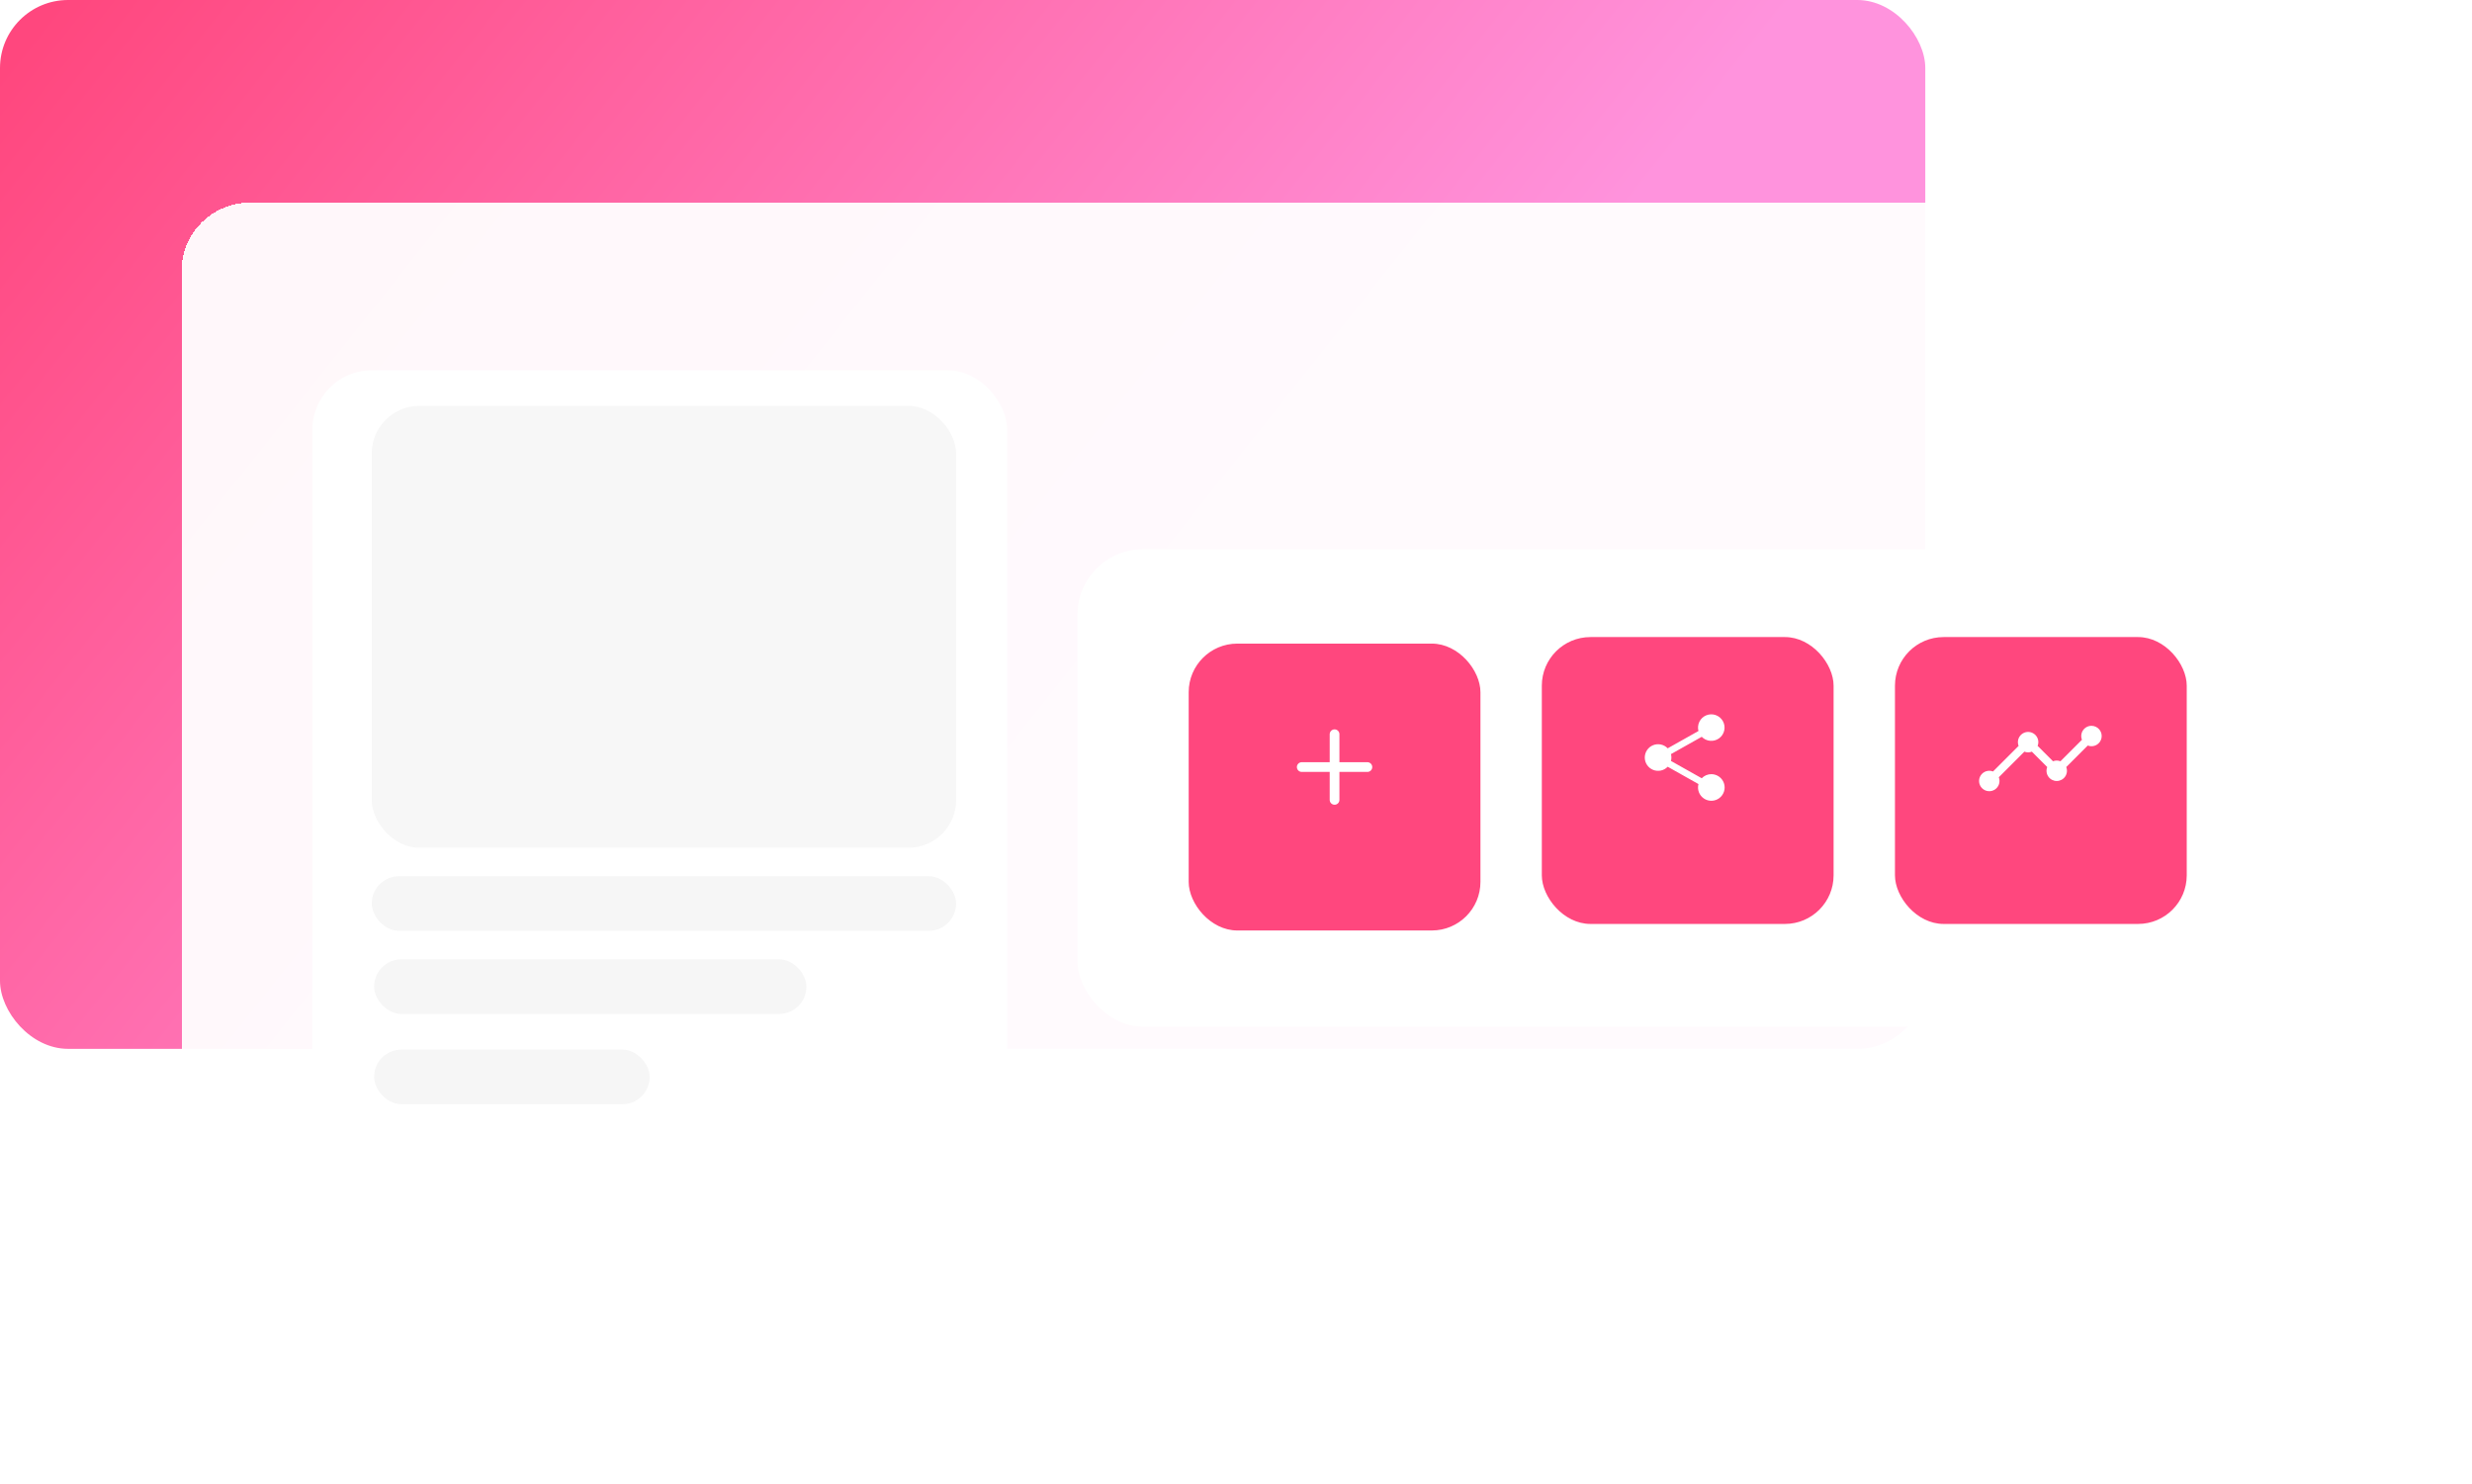 <svg width="378" height="227" viewBox="0 0 378 227" fill="none" xmlns="http://www.w3.org/2000/svg">
<rect width="294.4" height="160.4" rx="10.406" fill="url(#paint0_linear_1077_133)"/>
<g filter="url(#filter0_d_1077_133)">
<rect x="27.764" y="27" width="294.4" height="175.2" rx="10.406" fill="white" fill-opacity="0.95" shape-rendering="crispEdges"/>
</g>
<g filter="url(#filter1_d_1077_133)">
<rect x="47.764" y="53" width="106.243" height="124.404" rx="9.081" fill="white"/>
</g>
<rect x="56.844" y="62.081" width="89.353" height="67.56" rx="7.264" fill="#F7F7F7"/>
<rect x="56.844" y="133.999" width="89.353" height="8.354" rx="4.177" fill="#F6F6F6"/>
<rect x="57.208" y="146.712" width="66.107" height="8.354" rx="4.177" fill="#F6F6F6"/>
<rect x="57.208" y="160.514" width="42.134" height="8.354" rx="4.177" fill="#F6F6F6"/>
<g filter="url(#filter2_d_1077_133)">
<rect x="164.764" y="80" width="186" height="73" rx="10" fill="white"/>
</g>
<g filter="url(#filter3_d_1077_133)">
<rect x="181.764" y="95" width="44.615" height="43.872" rx="7.436" fill="#FF477E"/>
</g>
<path d="M204.072 112.288V122.327M209.091 117.308H199.053" stroke="white" stroke-width="1.487" stroke-linecap="round" stroke-linejoin="round"/>
<g filter="url(#filter4_d_1077_133)">
<rect x="235.764" y="94" width="44.615" height="43.872" rx="7.436" fill="#FF477E"/>
</g>
<path d="M261.684 118.394C261.41 118.394 261.139 118.449 260.887 118.557C260.634 118.665 260.407 118.822 260.217 119.021L255.511 116.373C255.602 116.03 255.602 115.67 255.511 115.328L260.217 112.68C260.56 113.035 261.021 113.253 261.513 113.294C262.005 113.334 262.494 113.193 262.89 112.898C263.286 112.603 263.561 112.174 263.663 111.691C263.765 111.208 263.687 110.704 263.444 110.274C263.202 109.845 262.811 109.518 262.344 109.356C261.878 109.193 261.369 109.207 260.912 109.393C260.455 109.579 260.081 109.926 259.861 110.368C259.641 110.81 259.59 111.317 259.717 111.794L255.011 114.442C254.73 114.149 254.368 113.946 253.971 113.861C253.574 113.775 253.16 113.811 252.783 113.962C252.406 114.114 252.084 114.374 251.856 114.711C251.629 115.047 251.507 115.444 251.507 115.85C251.507 116.256 251.629 116.653 251.856 116.99C252.084 117.326 252.406 117.587 252.783 117.738C253.16 117.89 253.574 117.925 253.971 117.84C254.368 117.754 254.73 117.552 255.011 117.259L259.717 119.907C259.608 120.318 259.63 120.752 259.781 121.15C259.931 121.547 260.203 121.888 260.556 122.123C260.91 122.359 261.329 122.478 261.754 122.463C262.178 122.449 262.588 122.301 262.925 122.042C263.262 121.783 263.509 121.425 263.632 121.018C263.755 120.611 263.748 120.176 263.611 119.774C263.474 119.372 263.215 119.022 262.869 118.775C262.523 118.527 262.109 118.394 261.684 118.394Z" fill="white"/>
<g filter="url(#filter5_d_1077_133)">
<rect x="289.764" y="94" width="44.615" height="43.872" rx="7.436" fill="#FF477E"/>
</g>
<path d="M319.812 111C319.558 111 319.307 111.062 319.082 111.181C318.858 111.3 318.665 111.472 318.522 111.682C318.378 111.892 318.289 112.134 318.26 112.387C318.232 112.64 318.265 112.896 318.358 113.133L315.07 116.421C314.704 116.276 314.296 116.276 313.929 116.421L311.579 114.07C311.672 113.833 311.706 113.577 311.678 113.324C311.649 113.071 311.559 112.829 311.416 112.619C311.273 112.409 311.08 112.237 310.855 112.118C310.63 111.999 310.379 111.936 310.125 111.936C309.87 111.936 309.62 111.999 309.395 112.118C309.17 112.237 308.977 112.409 308.834 112.619C308.69 112.829 308.601 113.071 308.572 113.324C308.544 113.577 308.577 113.833 308.671 114.07L304.758 117.983C304.423 117.852 304.054 117.84 303.712 117.949C303.37 118.058 303.076 118.282 302.88 118.582C302.683 118.882 302.596 119.241 302.633 119.598C302.67 119.955 302.828 120.289 303.082 120.543C303.336 120.796 303.669 120.955 304.027 120.992C304.384 121.029 304.742 120.942 305.043 120.745C305.343 120.548 305.567 120.254 305.676 119.912C305.785 119.57 305.773 119.201 305.642 118.867L309.554 114.954C309.921 115.099 310.329 115.099 310.695 114.954L313.046 117.305C312.952 117.542 312.919 117.798 312.947 118.051C312.976 118.304 313.065 118.546 313.209 118.756C313.352 118.966 313.545 119.138 313.77 119.257C313.995 119.376 314.245 119.439 314.5 119.439C314.754 119.439 315.005 119.376 315.23 119.257C315.455 119.138 315.648 118.966 315.791 118.756C315.934 118.546 316.024 118.304 316.053 118.051C316.081 117.798 316.047 117.542 315.954 117.305L319.242 114.017C319.456 114.101 319.686 114.137 319.915 114.122C320.145 114.107 320.368 114.041 320.569 113.93C320.77 113.819 320.944 113.665 321.079 113.479C321.214 113.292 321.306 113.079 321.349 112.853C321.391 112.627 321.384 112.394 321.326 112.172C321.269 111.949 321.163 111.742 321.016 111.565C320.869 111.388 320.685 111.246 320.477 111.148C320.269 111.05 320.042 111 319.812 111Z" fill="white"/>
<defs>
<filter id="filter0_d_1077_133" x="7.764" y="11" width="334.4" height="215.2" filterUnits="userSpaceOnUse" color-interpolation-filters="sRGB">
<feFlood flood-opacity="0" result="BackgroundImageFix"/>
<feColorMatrix in="SourceAlpha" type="matrix" values="0 0 0 0 0 0 0 0 0 0 0 0 0 0 0 0 0 0 127 0" result="hardAlpha"/>
<feOffset dy="4"/>
<feGaussianBlur stdDeviation="10"/>
<feComposite in2="hardAlpha" operator="out"/>
<feColorMatrix type="matrix" values="0 0 0 0 0 0 0 0 0 0 0 0 0 0 0 0 0 0 0.1 0"/>
<feBlend mode="normal" in2="BackgroundImageFix" result="effect1_dropShadow_1077_133"/>
<feBlend mode="normal" in="SourceGraphic" in2="effect1_dropShadow_1077_133" result="shape"/>
</filter>
<filter id="filter1_d_1077_133" x="29.602" y="38.471" width="142.566" height="160.727" filterUnits="userSpaceOnUse" color-interpolation-filters="sRGB">
<feFlood flood-opacity="0" result="BackgroundImageFix"/>
<feColorMatrix in="SourceAlpha" type="matrix" values="0 0 0 0 0 0 0 0 0 0 0 0 0 0 0 0 0 0 127 0" result="hardAlpha"/>
<feOffset dy="3.632"/>
<feGaussianBlur stdDeviation="9.081"/>
<feComposite in2="hardAlpha" operator="out"/>
<feColorMatrix type="matrix" values="0 0 0 0 0 0 0 0 0 0 0 0 0 0 0 0 0 0 0.1 0"/>
<feBlend mode="normal" in2="BackgroundImageFix" result="effect1_dropShadow_1077_133"/>
<feBlend mode="normal" in="SourceGraphic" in2="effect1_dropShadow_1077_133" result="shape"/>
</filter>
<filter id="filter2_d_1077_133" x="144.764" y="64" width="226" height="113" filterUnits="userSpaceOnUse" color-interpolation-filters="sRGB">
<feFlood flood-opacity="0" result="BackgroundImageFix"/>
<feColorMatrix in="SourceAlpha" type="matrix" values="0 0 0 0 0 0 0 0 0 0 0 0 0 0 0 0 0 0 127 0" result="hardAlpha"/>
<feOffset dy="4"/>
<feGaussianBlur stdDeviation="10"/>
<feComposite in2="hardAlpha" operator="out"/>
<feColorMatrix type="matrix" values="0 0 0 0 0 0 0 0 0 0 0 0 0 0 0 0 0 0 0.1 0"/>
<feBlend mode="normal" in2="BackgroundImageFix" result="effect1_dropShadow_1077_133"/>
<feBlend mode="normal" in="SourceGraphic" in2="effect1_dropShadow_1077_133" result="shape"/>
</filter>
<filter id="filter3_d_1077_133" x="156.058" y="72.721" width="96.028" height="95.284" filterUnits="userSpaceOnUse" color-interpolation-filters="sRGB">
<feFlood flood-opacity="0" result="BackgroundImageFix"/>
<feColorMatrix in="SourceAlpha" type="matrix" values="0 0 0 0 0 0 0 0 0 0 0 0 0 0 0 0 0 0 127 0" result="hardAlpha"/>
<feOffset dy="3.428"/>
<feGaussianBlur stdDeviation="12.853"/>
<feComposite in2="hardAlpha" operator="out"/>
<feColorMatrix type="matrix" values="0 0 0 0 0 0 0 0 0 0 0 0 0 0 0 0 0 0 0.15 0"/>
<feBlend mode="normal" in2="BackgroundImageFix" result="effect1_dropShadow_1077_133"/>
<feBlend mode="normal" in="SourceGraphic" in2="effect1_dropShadow_1077_133" result="shape"/>
</filter>
<filter id="filter4_d_1077_133" x="192.92" y="54.584" width="130.303" height="129.559" filterUnits="userSpaceOnUse" color-interpolation-filters="sRGB">
<feFlood flood-opacity="0" result="BackgroundImageFix"/>
<feColorMatrix in="SourceAlpha" type="matrix" values="0 0 0 0 0 0 0 0 0 0 0 0 0 0 0 0 0 0 127 0" result="hardAlpha"/>
<feOffset dy="3.428"/>
<feGaussianBlur stdDeviation="21.422"/>
<feComposite in2="hardAlpha" operator="out"/>
<feColorMatrix type="matrix" values="0 0 0 0 0 0 0 0 0 0 0 0 0 0 0 0 0 0 0.15 0"/>
<feBlend mode="normal" in2="BackgroundImageFix" result="effect1_dropShadow_1077_133"/>
<feBlend mode="normal" in="SourceGraphic" in2="effect1_dropShadow_1077_133" result="shape"/>
</filter>
<filter id="filter5_d_1077_133" x="246.92" y="54.584" width="130.303" height="129.559" filterUnits="userSpaceOnUse" color-interpolation-filters="sRGB">
<feFlood flood-opacity="0" result="BackgroundImageFix"/>
<feColorMatrix in="SourceAlpha" type="matrix" values="0 0 0 0 0 0 0 0 0 0 0 0 0 0 0 0 0 0 127 0" result="hardAlpha"/>
<feOffset dy="3.428"/>
<feGaussianBlur stdDeviation="21.422"/>
<feComposite in2="hardAlpha" operator="out"/>
<feColorMatrix type="matrix" values="0 0 0 0 0 0 0 0 0 0 0 0 0 0 0 0 0 0 0.15 0"/>
<feBlend mode="normal" in2="BackgroundImageFix" result="effect1_dropShadow_1077_133"/>
<feBlend mode="normal" in="SourceGraphic" in2="effect1_dropShadow_1077_133" result="shape"/>
</filter>
<linearGradient id="paint0_linear_1077_133" x1="-0.236" y1="11.5" x2="162.683" y2="140.908" gradientUnits="userSpaceOnUse">
<stop stop-color="#FF477E"/>
<stop offset="1" stop-color="#FF93DD"/>
</linearGradient>
</defs>
</svg>
